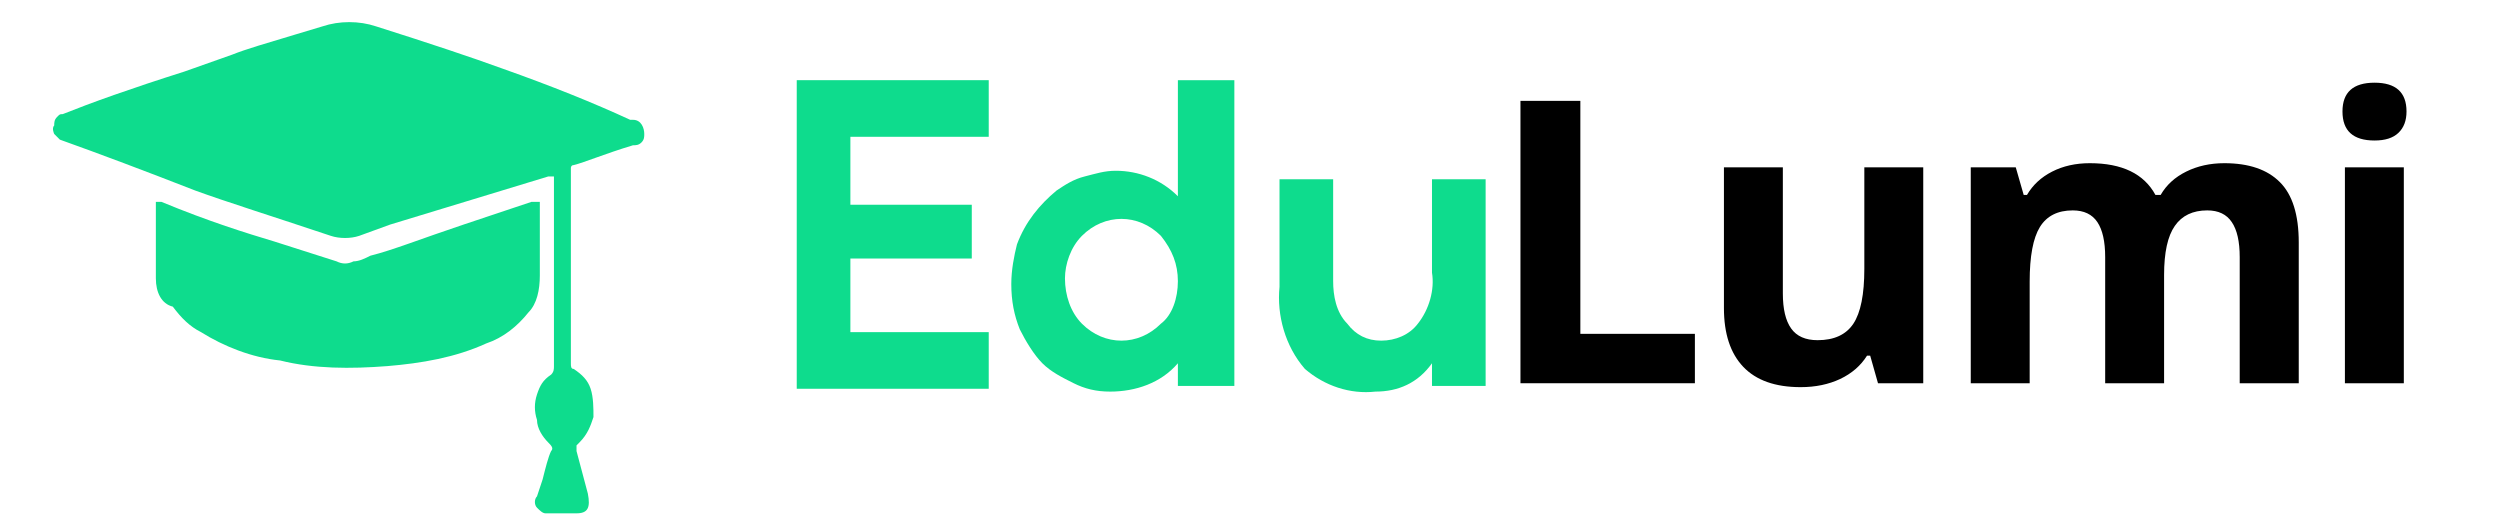 <svg xmlns="http://www.w3.org/2000/svg" xmlns:xlink="http://www.w3.org/1999/xlink" width="427" zoomAndPan="magnify" viewBox="0 0 320.25 66" height="88" preserveAspectRatio="xMidYMid meet" version="1.0"><defs><g/><clipPath id="eccb8917d0"><path d="M 6.586 2 L 83 2 L 83 65.922 L 6.586 65.922 Z M 6.586 2 " clip-rule="nonzero"/></clipPath></defs><path fill="#0edc8d" d="M 108.934 33.117 L 108.934 42.547 L 126.656 42.547 L 126.656 49.801 L 102.062 49.801 L 102.062 10.27 L 126.656 10.27 L 126.656 17.523 L 108.934 17.523 L 108.934 26.227 L 124.484 26.227 L 124.484 33.117 Z M 108.934 33.117 " fill-opacity="1" fill-rule="nonzero"/><path fill="#0edc8d" d="M 150.887 10.27 L 158.121 10.27 L 158.121 49.438 L 150.887 49.438 L 150.887 46.535 C 148.715 49.074 145.461 50.164 142.207 50.164 C 140.398 50.164 138.953 49.801 137.504 49.074 C 136.059 48.352 134.613 47.625 133.527 46.535 C 132.441 45.449 131.355 43.637 130.633 42.184 C 129.91 40.371 129.547 38.559 129.547 36.383 C 129.547 34.566 129.91 32.754 130.273 31.305 C 131.355 28.402 133.164 26.227 135.336 24.414 C 136.422 23.688 137.504 22.961 138.953 22.602 C 140.398 22.238 141.484 21.875 142.93 21.875 C 145.824 21.875 148.715 22.961 150.887 25.141 Z M 150.887 36.02 C 150.887 33.844 150.164 32.031 148.715 30.215 C 147.27 28.766 145.461 28.039 143.652 28.039 C 141.844 28.039 140.035 28.766 138.59 30.215 C 137.145 31.668 136.422 33.844 136.422 35.656 C 136.422 37.832 137.145 40.008 138.59 41.461 C 140.035 42.91 141.844 43.637 143.652 43.637 C 145.461 43.637 147.27 42.91 148.715 41.461 C 150.164 40.371 150.887 38.195 150.887 36.02 Z M 150.887 36.02 " fill-opacity="1" fill-rule="nonzero"/><path fill="#0edc8d" d="M 183.438 22.961 L 190.309 22.961 L 190.309 49.438 L 183.438 49.438 L 183.438 46.535 C 181.629 49.074 179.098 50.164 176.203 50.164 C 172.949 50.527 169.691 49.438 167.16 47.262 C 164.629 44.359 163.543 40.371 163.906 36.746 L 163.906 22.961 L 170.777 22.961 L 170.777 36.02 C 170.777 37.832 171.141 40.008 172.586 41.461 C 173.672 42.91 175.117 43.637 176.926 43.637 C 178.734 43.637 180.543 42.91 181.629 41.461 C 183.074 39.645 183.797 37.105 183.438 34.93 Z M 183.438 22.961 " fill-opacity="1" fill-rule="nonzero"/><g clip-path="url(#eccb8917d0)"><path fill="#0edc8d" d="M 72.043 65.758 L 71.32 65.758 C 70.961 65.758 70.238 65.758 69.875 65.758 C 69.512 65.758 69.152 65.395 68.789 65.035 C 68.43 64.672 68.43 63.945 68.789 63.582 L 69.512 61.406 C 69.875 59.957 70.238 58.504 70.598 57.781 C 70.961 57.418 70.598 57.055 70.238 56.691 C 69.512 55.965 68.789 54.879 68.789 53.789 C 68.43 52.703 68.43 51.613 68.789 50.527 C 69.152 49.438 69.512 48.711 70.598 47.988 C 70.961 47.625 70.961 47.262 70.961 46.898 L 70.961 23.324 C 70.961 22.961 70.961 22.602 70.961 22.602 C 70.961 22.602 70.598 22.602 70.238 22.602 L 49.984 28.766 L 46.004 30.215 C 44.922 30.578 43.473 30.578 42.391 30.215 C 34.793 27.676 29.008 25.863 25.027 24.414 C 18.52 21.875 12.734 19.699 7.668 17.887 C 7.668 17.887 7.309 17.523 6.945 17.16 C 6.945 17.16 6.586 16.434 6.945 16.07 C 6.945 15.711 6.945 15.348 7.309 14.984 C 7.668 14.621 7.668 14.621 8.031 14.621 C 11.648 13.172 16.711 11.355 23.582 9.18 L 29.73 7.004 C 31.539 6.281 34.07 5.555 37.688 4.465 L 41.305 3.379 C 43.473 2.652 46.004 2.652 48.176 3.379 C 55.047 5.555 60.473 7.367 64.449 8.816 C 70.598 10.996 76.023 13.172 80.727 15.348 L 81.086 15.348 C 82.172 15.348 82.531 16.434 82.531 17.16 C 82.531 17.523 82.531 17.887 82.172 18.246 C 81.809 18.609 81.449 18.609 81.086 18.609 C 77.469 19.699 74.938 20.785 73.492 21.148 C 73.129 21.148 73.129 21.512 73.129 21.512 C 73.129 21.875 73.129 21.875 73.129 22.238 L 73.129 46.535 C 73.129 46.898 73.129 47.262 73.492 47.262 C 74.578 47.988 75.301 48.711 75.66 49.801 C 76.023 50.891 76.023 52.34 76.023 53.426 C 75.66 54.516 75.301 55.605 74.215 56.691 C 74.215 56.691 73.852 57.055 73.852 57.055 C 73.852 57.418 73.852 57.418 73.852 57.781 L 75.301 63.219 C 75.66 65.035 75.301 65.758 73.852 65.758 Z M 19.965 31.305 L 19.965 29.855 C 19.965 28.402 19.965 27.316 19.965 26.59 C 19.965 26.227 19.965 26.227 19.965 25.863 C 19.965 25.863 20.328 25.863 20.688 25.863 C 26.836 28.402 31.539 29.855 35.156 30.941 L 43.113 33.48 C 43.836 33.844 44.559 33.844 45.281 33.48 C 46.004 33.48 46.73 33.117 47.453 32.754 C 50.344 32.031 53.961 30.578 59.387 28.766 L 68.066 25.863 C 68.43 25.863 68.789 25.863 69.152 25.863 C 69.152 26.227 69.152 26.59 69.152 26.953 L 69.152 35.293 C 69.152 37.105 68.789 38.922 67.703 40.008 C 66.258 41.82 64.449 43.273 62.281 43.996 C 58.301 45.812 53.961 46.535 49.621 46.898 C 44.922 47.262 40.219 47.262 35.879 46.176 C 32.262 45.812 28.645 44.359 25.754 42.547 C 24.305 41.82 23.223 40.734 22.137 39.281 C 20.688 38.922 19.965 37.469 19.965 35.656 Z M 19.965 31.305 " fill-opacity="1" fill-rule="nonzero"/></g><g fill="#000000" fill-opacity="1"><g transform="translate(190.224, 49.093)"><g><path d="M 4.547 0 L 4.547 -36.172 L 12.219 -36.172 L 12.219 -6.328 L 26.891 -6.328 L 26.891 0 Z M 4.547 0 "/></g></g></g><g fill="#000000" fill-opacity="1"><g transform="translate(217.024, 49.093)"><g><path d="M 23.547 0 L 22.547 -3.531 L 22.141 -3.531 C 21.336 -2.25 20.191 -1.254 18.703 -0.547 C 17.223 0.148 15.535 0.5 13.641 0.5 C 10.391 0.5 7.938 -0.367 6.281 -2.109 C 4.633 -3.848 3.812 -6.352 3.812 -9.625 L 3.812 -27.656 L 11.359 -27.656 L 11.359 -11.5 C 11.359 -9.508 11.711 -8.016 12.422 -7.016 C 13.129 -6.016 14.258 -5.516 15.812 -5.516 C 17.926 -5.516 19.453 -6.219 20.391 -7.625 C 21.328 -9.039 21.797 -11.379 21.797 -14.641 L 21.797 -27.656 L 29.344 -27.656 L 29.344 0 Z M 23.547 0 "/></g></g></g><g fill="#000000" fill-opacity="1"><g transform="translate(248.501, 49.093)"><g><path d="M 28.719 0 L 21.172 0 L 21.172 -16.156 C 21.172 -18.156 20.836 -19.648 20.172 -20.641 C 19.504 -21.641 18.453 -22.141 17.016 -22.141 C 15.086 -22.141 13.688 -21.43 12.812 -20.016 C 11.938 -18.598 11.5 -16.266 11.5 -13.016 L 11.5 0 L 3.953 0 L 3.953 -27.656 L 9.719 -27.656 L 10.734 -24.125 L 11.156 -24.125 C 11.895 -25.395 12.969 -26.391 14.375 -27.109 C 15.781 -27.828 17.391 -28.188 19.203 -28.188 C 23.336 -28.188 26.141 -26.832 27.609 -24.125 L 28.281 -24.125 C 29.02 -25.406 30.109 -26.398 31.547 -27.109 C 32.992 -27.828 34.625 -28.188 36.438 -28.188 C 39.57 -28.188 41.941 -27.379 43.547 -25.766 C 45.16 -24.16 45.969 -21.582 45.969 -18.031 L 45.969 0 L 38.406 0 L 38.406 -16.156 C 38.406 -18.156 38.066 -19.648 37.391 -20.641 C 36.723 -21.641 35.676 -22.141 34.25 -22.141 C 32.395 -22.141 31.008 -21.477 30.094 -20.156 C 29.176 -18.844 28.719 -16.75 28.719 -13.875 Z M 28.719 0 "/></g></g></g><g fill="#000000" fill-opacity="1"><g transform="translate(296.43, 49.093)"><g><path d="M 3.641 -34.812 C 3.641 -37.27 5.008 -38.5 7.75 -38.5 C 10.477 -38.5 11.844 -37.27 11.844 -34.812 C 11.844 -33.645 11.5 -32.734 10.812 -32.078 C 10.133 -31.422 9.113 -31.094 7.75 -31.094 C 5.008 -31.094 3.641 -32.332 3.641 -34.812 Z M 11.5 0 L 3.953 0 L 3.953 -27.656 L 11.5 -27.656 Z M 11.5 0 "/></g></g></g></svg>